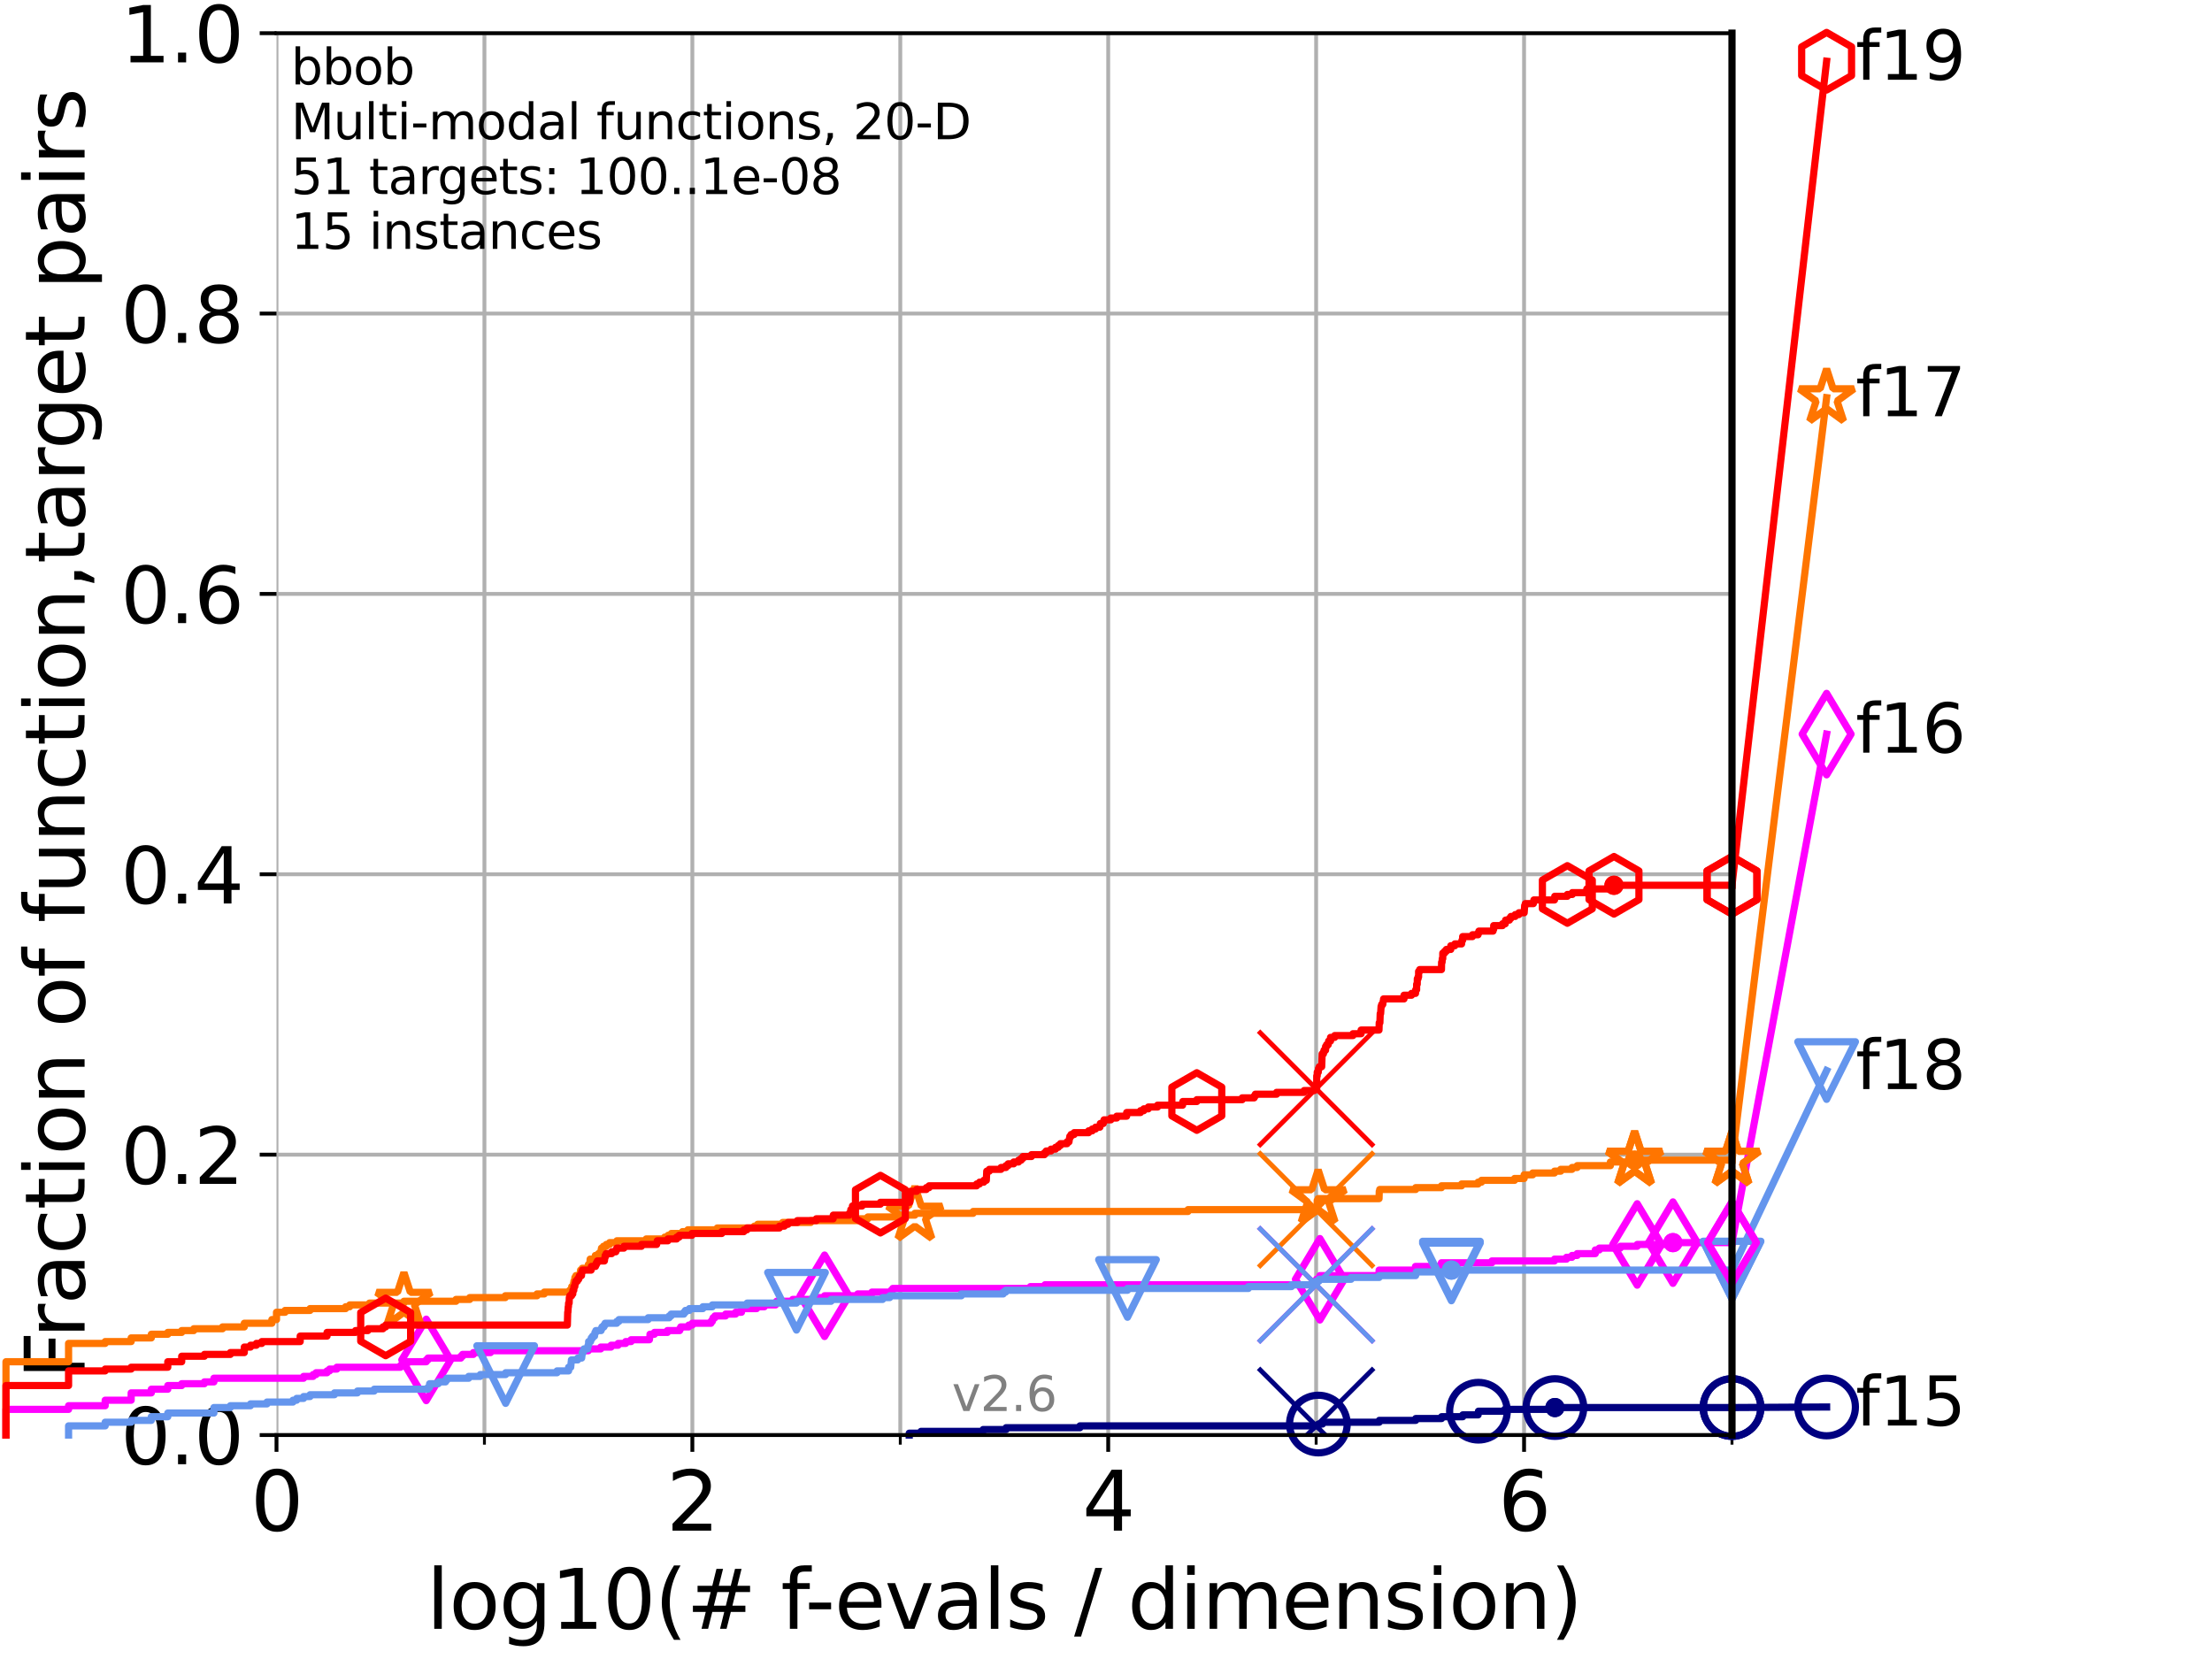 <?xml version="1.0" encoding="utf-8" standalone="no"?>
<!DOCTYPE svg PUBLIC "-//W3C//DTD SVG 1.1//EN"
  "http://www.w3.org/Graphics/SVG/1.1/DTD/svg11.dtd">
<svg xmlns:xlink="http://www.w3.org/1999/xlink" width="460.8pt" height="345.6pt" viewBox="0 0 460.8 345.6" xmlns="http://www.w3.org/2000/svg" version="1.1">
 <defs>
  <style type="text/css">*{stroke-linejoin: round; stroke-linecap: butt}</style>
 </defs>
 <g id="figure_1">
  <g id="patch_1">
   <path d="M 0 345.6 
L 460.8 345.6 
L 460.8 0 
L 0 0 
z
" style="fill: #ffffff"/>
  </g>
  <g id="axes_1">
   <g id="patch_2">
    <path d="M 57.6 298.944 
L 360.806 298.944 
L 360.806 6.912 
L 57.6 6.912 
z
" style="fill: #ffffff"/>
   </g>
   <g id="matplotlib.axis_1">
    <g id="xtick_1">
     <g id="line2d_1">
      <path d="M 57.6 298.944 
L 57.6 6.912 
" clip-path="url(#p59055baef5)" style="fill: none; stroke: #b0b0b0; stroke-width: 0.8; stroke-linecap: square"/>
     </g>
     <g id="line2d_2">
      <defs>
       <path id="m3b8d38d9cb" d="M 0 0 
L 0 3.5 
" style="stroke: #000000; stroke-width: 0.8"/>
      </defs>
      <g>
       <use xlink:href="#m3b8d38d9cb" x="57.6" y="298.944" style="stroke: #000000; stroke-width: 0.8"/>
      </g>
     </g>
     <g id="text_1">
      <!-- 0 -->
      <g transform="translate(52.192 318.861)scale(0.17 -0.17)">
       <defs>
        <path id="DejaVuSans-30" d="M 2034 4250 
Q 1547 4250 1301 3770 
Q 1056 3291 1056 2328 
Q 1056 1369 1301 889 
Q 1547 409 2034 409 
Q 2525 409 2770 889 
Q 3016 1369 3016 2328 
Q 3016 3291 2770 3770 
Q 2525 4250 2034 4250 
z
M 2034 4750 
Q 2819 4750 3233 4129 
Q 3647 3509 3647 2328 
Q 3647 1150 3233 529 
Q 2819 -91 2034 -91 
Q 1250 -91 836 529 
Q 422 1150 422 2328 
Q 422 3509 836 4129 
Q 1250 4750 2034 4750 
z
" transform="scale(0.016)"/>
       </defs>
       <use xlink:href="#DejaVuSans-30"/>
      </g>
     </g>
    </g>
    <g id="xtick_2">
     <g id="line2d_3">
      <path d="M 144.23 298.944 
L 144.23 6.912 
" clip-path="url(#p59055baef5)" style="fill: none; stroke: #b0b0b0; stroke-width: 0.8; stroke-linecap: square"/>
     </g>
     <g id="line2d_4">
      <g>
       <use xlink:href="#m3b8d38d9cb" x="144.23" y="298.944" style="stroke: #000000; stroke-width: 0.8"/>
      </g>
     </g>
     <g id="text_2">
      <!-- 2 -->
      <g transform="translate(138.822 318.861)scale(0.17 -0.17)">
       <defs>
        <path id="DejaVuSans-32" d="M 1228 531 
L 3431 531 
L 3431 0 
L 469 0 
L 469 531 
Q 828 903 1448 1529 
Q 2069 2156 2228 2338 
Q 2531 2678 2651 2914 
Q 2772 3150 2772 3378 
Q 2772 3750 2511 3984 
Q 2250 4219 1831 4219 
Q 1534 4219 1204 4116 
Q 875 4013 500 3803 
L 500 4441 
Q 881 4594 1212 4672 
Q 1544 4750 1819 4750 
Q 2544 4750 2975 4387 
Q 3406 4025 3406 3419 
Q 3406 3131 3298 2873 
Q 3191 2616 2906 2266 
Q 2828 2175 2409 1742 
Q 1991 1309 1228 531 
z
" transform="scale(0.016)"/>
       </defs>
       <use xlink:href="#DejaVuSans-32"/>
      </g>
     </g>
    </g>
    <g id="xtick_3">
     <g id="line2d_5">
      <path d="M 230.861 298.944 
L 230.861 6.912 
" clip-path="url(#p59055baef5)" style="fill: none; stroke: #b0b0b0; stroke-width: 0.8; stroke-linecap: square"/>
     </g>
     <g id="line2d_6">
      <g>
       <use xlink:href="#m3b8d38d9cb" x="230.861" y="298.944" style="stroke: #000000; stroke-width: 0.8"/>
      </g>
     </g>
     <g id="text_3">
      <!-- 4 -->
      <g transform="translate(225.453 318.861)scale(0.17 -0.17)">
       <defs>
        <path id="DejaVuSans-34" d="M 2419 4116 
L 825 1625 
L 2419 1625 
L 2419 4116 
z
M 2253 4666 
L 3047 4666 
L 3047 1625 
L 3713 1625 
L 3713 1100 
L 3047 1100 
L 3047 0 
L 2419 0 
L 2419 1100 
L 313 1100 
L 313 1709 
L 2253 4666 
z
" transform="scale(0.016)"/>
       </defs>
       <use xlink:href="#DejaVuSans-34"/>
      </g>
     </g>
    </g>
    <g id="xtick_4">
     <g id="line2d_7">
      <path d="M 317.491 298.944 
L 317.491 6.912 
" clip-path="url(#p59055baef5)" style="fill: none; stroke: #b0b0b0; stroke-width: 0.8; stroke-linecap: square"/>
     </g>
     <g id="line2d_8">
      <g>
       <use xlink:href="#m3b8d38d9cb" x="317.491" y="298.944" style="stroke: #000000; stroke-width: 0.8"/>
      </g>
     </g>
     <g id="text_4">
      <!-- 6 -->
      <g transform="translate(312.083 318.861)scale(0.17 -0.17)">
       <defs>
        <path id="DejaVuSans-36" d="M 2113 2584 
Q 1688 2584 1439 2293 
Q 1191 2003 1191 1497 
Q 1191 994 1439 701 
Q 1688 409 2113 409 
Q 2538 409 2786 701 
Q 3034 994 3034 1497 
Q 3034 2003 2786 2293 
Q 2538 2584 2113 2584 
z
M 3366 4563 
L 3366 3988 
Q 3128 4100 2886 4159 
Q 2644 4219 2406 4219 
Q 1781 4219 1451 3797 
Q 1122 3375 1075 2522 
Q 1259 2794 1537 2939 
Q 1816 3084 2150 3084 
Q 2853 3084 3261 2657 
Q 3669 2231 3669 1497 
Q 3669 778 3244 343 
Q 2819 -91 2113 -91 
Q 1303 -91 875 529 
Q 447 1150 447 2328 
Q 447 3434 972 4092 
Q 1497 4750 2381 4750 
Q 2619 4750 2861 4703 
Q 3103 4656 3366 4563 
z
" transform="scale(0.016)"/>
       </defs>
       <use xlink:href="#DejaVuSans-36"/>
      </g>
     </g>
    </g>
    <g id="xtick_5">
     <g id="line2d_9">
      <path d="M 100.915 298.944 
L 100.915 6.912 
" clip-path="url(#p59055baef5)" style="fill: none; stroke: #b0b0b0; stroke-width: 0.8; stroke-linecap: square"/>
     </g>
     <g id="line2d_10">
      <defs>
       <path id="m68a91197ba" d="M 0 0 
L 0 2 
" style="stroke: #000000; stroke-width: 0.6"/>
      </defs>
      <g>
       <use xlink:href="#m68a91197ba" x="100.915" y="298.944" style="stroke: #000000; stroke-width: 0.6"/>
      </g>
     </g>
    </g>
    <g id="xtick_6">
     <g id="line2d_11">
      <path d="M 187.546 298.944 
L 187.546 6.912 
" clip-path="url(#p59055baef5)" style="fill: none; stroke: #b0b0b0; stroke-width: 0.8; stroke-linecap: square"/>
     </g>
     <g id="line2d_12">
      <g>
       <use xlink:href="#m68a91197ba" x="187.546" y="298.944" style="stroke: #000000; stroke-width: 0.6"/>
      </g>
     </g>
    </g>
    <g id="xtick_7">
     <g id="line2d_13">
      <path d="M 274.176 298.944 
L 274.176 6.912 
" clip-path="url(#p59055baef5)" style="fill: none; stroke: #b0b0b0; stroke-width: 0.8; stroke-linecap: square"/>
     </g>
     <g id="line2d_14">
      <g>
       <use xlink:href="#m68a91197ba" x="274.176" y="298.944" style="stroke: #000000; stroke-width: 0.6"/>
      </g>
     </g>
    </g>
    <g id="xtick_8">
     <g id="line2d_15">
      <path d="M 360.806 298.944 
L 360.806 6.912 
" clip-path="url(#p59055baef5)" style="fill: none; stroke: #b0b0b0; stroke-width: 0.8; stroke-linecap: square"/>
     </g>
     <g id="line2d_16">
      <g>
       <use xlink:href="#m68a91197ba" x="360.806" y="298.944" style="stroke: #000000; stroke-width: 0.6"/>
      </g>
     </g>
    </g>
    <g id="text_5">
     <!-- log10(# f-evals / dimension) -->
     <g transform="translate(88.823 339.314)scale(0.17 -0.17)">
      <defs>
       <path id="DejaVuSans-6c" d="M 603 4863 
L 1178 4863 
L 1178 0 
L 603 0 
L 603 4863 
z
" transform="scale(0.016)"/>
       <path id="DejaVuSans-6f" d="M 1959 3097 
Q 1497 3097 1228 2736 
Q 959 2375 959 1747 
Q 959 1119 1226 758 
Q 1494 397 1959 397 
Q 2419 397 2687 759 
Q 2956 1122 2956 1747 
Q 2956 2369 2687 2733 
Q 2419 3097 1959 3097 
z
M 1959 3584 
Q 2709 3584 3137 3096 
Q 3566 2609 3566 1747 
Q 3566 888 3137 398 
Q 2709 -91 1959 -91 
Q 1206 -91 779 398 
Q 353 888 353 1747 
Q 353 2609 779 3096 
Q 1206 3584 1959 3584 
z
" transform="scale(0.016)"/>
       <path id="DejaVuSans-67" d="M 2906 1791 
Q 2906 2416 2648 2759 
Q 2391 3103 1925 3103 
Q 1463 3103 1205 2759 
Q 947 2416 947 1791 
Q 947 1169 1205 825 
Q 1463 481 1925 481 
Q 2391 481 2648 825 
Q 2906 1169 2906 1791 
z
M 3481 434 
Q 3481 -459 3084 -895 
Q 2688 -1331 1869 -1331 
Q 1566 -1331 1297 -1286 
Q 1028 -1241 775 -1147 
L 775 -588 
Q 1028 -725 1275 -790 
Q 1522 -856 1778 -856 
Q 2344 -856 2625 -561 
Q 2906 -266 2906 331 
L 2906 616 
Q 2728 306 2450 153 
Q 2172 0 1784 0 
Q 1141 0 747 490 
Q 353 981 353 1791 
Q 353 2603 747 3093 
Q 1141 3584 1784 3584 
Q 2172 3584 2450 3431 
Q 2728 3278 2906 2969 
L 2906 3500 
L 3481 3500 
L 3481 434 
z
" transform="scale(0.016)"/>
       <path id="DejaVuSans-31" d="M 794 531 
L 1825 531 
L 1825 4091 
L 703 3866 
L 703 4441 
L 1819 4666 
L 2450 4666 
L 2450 531 
L 3481 531 
L 3481 0 
L 794 0 
L 794 531 
z
" transform="scale(0.016)"/>
       <path id="DejaVuSans-28" d="M 1984 4856 
Q 1566 4138 1362 3434 
Q 1159 2731 1159 2009 
Q 1159 1288 1364 580 
Q 1569 -128 1984 -844 
L 1484 -844 
Q 1016 -109 783 600 
Q 550 1309 550 2009 
Q 550 2706 781 3412 
Q 1013 4119 1484 4856 
L 1984 4856 
z
" transform="scale(0.016)"/>
       <path id="DejaVuSans-23" d="M 3272 2816 
L 2363 2816 
L 2100 1772 
L 3016 1772 
L 3272 2816 
z
M 2803 4594 
L 2478 3297 
L 3391 3297 
L 3719 4594 
L 4219 4594 
L 3897 3297 
L 4872 3297 
L 4872 2816 
L 3775 2816 
L 3519 1772 
L 4513 1772 
L 4513 1294 
L 3397 1294 
L 3072 0 
L 2572 0 
L 2894 1294 
L 1978 1294 
L 1656 0 
L 1153 0 
L 1478 1294 
L 494 1294 
L 494 1772 
L 1594 1772 
L 1856 2816 
L 850 2816 
L 850 3297 
L 1978 3297 
L 2297 4594 
L 2803 4594 
z
" transform="scale(0.016)"/>
       <path id="DejaVuSans-20" transform="scale(0.016)"/>
       <path id="DejaVuSans-66" d="M 2375 4863 
L 2375 4384 
L 1825 4384 
Q 1516 4384 1395 4259 
Q 1275 4134 1275 3809 
L 1275 3500 
L 2222 3500 
L 2222 3053 
L 1275 3053 
L 1275 0 
L 697 0 
L 697 3053 
L 147 3053 
L 147 3500 
L 697 3500 
L 697 3744 
Q 697 4328 969 4595 
Q 1241 4863 1831 4863 
L 2375 4863 
z
" transform="scale(0.016)"/>
       <path id="DejaVuSans-2d" d="M 313 2009 
L 1997 2009 
L 1997 1497 
L 313 1497 
L 313 2009 
z
" transform="scale(0.016)"/>
       <path id="DejaVuSans-65" d="M 3597 1894 
L 3597 1613 
L 953 1613 
Q 991 1019 1311 708 
Q 1631 397 2203 397 
Q 2534 397 2845 478 
Q 3156 559 3463 722 
L 3463 178 
Q 3153 47 2828 -22 
Q 2503 -91 2169 -91 
Q 1331 -91 842 396 
Q 353 884 353 1716 
Q 353 2575 817 3079 
Q 1281 3584 2069 3584 
Q 2775 3584 3186 3129 
Q 3597 2675 3597 1894 
z
M 3022 2063 
Q 3016 2534 2758 2815 
Q 2500 3097 2075 3097 
Q 1594 3097 1305 2825 
Q 1016 2553 972 2059 
L 3022 2063 
z
" transform="scale(0.016)"/>
       <path id="DejaVuSans-76" d="M 191 3500 
L 800 3500 
L 1894 563 
L 2988 3500 
L 3597 3500 
L 2284 0 
L 1503 0 
L 191 3500 
z
" transform="scale(0.016)"/>
       <path id="DejaVuSans-61" d="M 2194 1759 
Q 1497 1759 1228 1600 
Q 959 1441 959 1056 
Q 959 750 1161 570 
Q 1363 391 1709 391 
Q 2188 391 2477 730 
Q 2766 1069 2766 1631 
L 2766 1759 
L 2194 1759 
z
M 3341 1997 
L 3341 0 
L 2766 0 
L 2766 531 
Q 2569 213 2275 61 
Q 1981 -91 1556 -91 
Q 1019 -91 701 211 
Q 384 513 384 1019 
Q 384 1609 779 1909 
Q 1175 2209 1959 2209 
L 2766 2209 
L 2766 2266 
Q 2766 2663 2505 2880 
Q 2244 3097 1772 3097 
Q 1472 3097 1187 3025 
Q 903 2953 641 2809 
L 641 3341 
Q 956 3463 1253 3523 
Q 1550 3584 1831 3584 
Q 2591 3584 2966 3190 
Q 3341 2797 3341 1997 
z
" transform="scale(0.016)"/>
       <path id="DejaVuSans-73" d="M 2834 3397 
L 2834 2853 
Q 2591 2978 2328 3040 
Q 2066 3103 1784 3103 
Q 1356 3103 1142 2972 
Q 928 2841 928 2578 
Q 928 2378 1081 2264 
Q 1234 2150 1697 2047 
L 1894 2003 
Q 2506 1872 2764 1633 
Q 3022 1394 3022 966 
Q 3022 478 2636 193 
Q 2250 -91 1575 -91 
Q 1294 -91 989 -36 
Q 684 19 347 128 
L 347 722 
Q 666 556 975 473 
Q 1284 391 1588 391 
Q 1994 391 2212 530 
Q 2431 669 2431 922 
Q 2431 1156 2273 1281 
Q 2116 1406 1581 1522 
L 1381 1569 
Q 847 1681 609 1914 
Q 372 2147 372 2553 
Q 372 3047 722 3315 
Q 1072 3584 1716 3584 
Q 2034 3584 2315 3537 
Q 2597 3491 2834 3397 
z
" transform="scale(0.016)"/>
       <path id="DejaVuSans-2f" d="M 1625 4666 
L 2156 4666 
L 531 -594 
L 0 -594 
L 1625 4666 
z
" transform="scale(0.016)"/>
       <path id="DejaVuSans-64" d="M 2906 2969 
L 2906 4863 
L 3481 4863 
L 3481 0 
L 2906 0 
L 2906 525 
Q 2725 213 2448 61 
Q 2172 -91 1784 -91 
Q 1150 -91 751 415 
Q 353 922 353 1747 
Q 353 2572 751 3078 
Q 1150 3584 1784 3584 
Q 2172 3584 2448 3432 
Q 2725 3281 2906 2969 
z
M 947 1747 
Q 947 1113 1208 752 
Q 1469 391 1925 391 
Q 2381 391 2643 752 
Q 2906 1113 2906 1747 
Q 2906 2381 2643 2742 
Q 2381 3103 1925 3103 
Q 1469 3103 1208 2742 
Q 947 2381 947 1747 
z
" transform="scale(0.016)"/>
       <path id="DejaVuSans-69" d="M 603 3500 
L 1178 3500 
L 1178 0 
L 603 0 
L 603 3500 
z
M 603 4863 
L 1178 4863 
L 1178 4134 
L 603 4134 
L 603 4863 
z
" transform="scale(0.016)"/>
       <path id="DejaVuSans-6d" d="M 3328 2828 
Q 3544 3216 3844 3400 
Q 4144 3584 4550 3584 
Q 5097 3584 5394 3201 
Q 5691 2819 5691 2113 
L 5691 0 
L 5113 0 
L 5113 2094 
Q 5113 2597 4934 2840 
Q 4756 3084 4391 3084 
Q 3944 3084 3684 2787 
Q 3425 2491 3425 1978 
L 3425 0 
L 2847 0 
L 2847 2094 
Q 2847 2600 2669 2842 
Q 2491 3084 2119 3084 
Q 1678 3084 1418 2786 
Q 1159 2488 1159 1978 
L 1159 0 
L 581 0 
L 581 3500 
L 1159 3500 
L 1159 2956 
Q 1356 3278 1631 3431 
Q 1906 3584 2284 3584 
Q 2666 3584 2933 3390 
Q 3200 3197 3328 2828 
z
" transform="scale(0.016)"/>
       <path id="DejaVuSans-6e" d="M 3513 2113 
L 3513 0 
L 2938 0 
L 2938 2094 
Q 2938 2591 2744 2837 
Q 2550 3084 2163 3084 
Q 1697 3084 1428 2787 
Q 1159 2491 1159 1978 
L 1159 0 
L 581 0 
L 581 3500 
L 1159 3500 
L 1159 2956 
Q 1366 3272 1645 3428 
Q 1925 3584 2291 3584 
Q 2894 3584 3203 3211 
Q 3513 2838 3513 2113 
z
" transform="scale(0.016)"/>
       <path id="DejaVuSans-29" d="M 513 4856 
L 1013 4856 
Q 1481 4119 1714 3412 
Q 1947 2706 1947 2009 
Q 1947 1309 1714 600 
Q 1481 -109 1013 -844 
L 513 -844 
Q 928 -128 1133 580 
Q 1338 1288 1338 2009 
Q 1338 2731 1133 3434 
Q 928 4138 513 4856 
z
" transform="scale(0.016)"/>
      </defs>
      <use xlink:href="#DejaVuSans-6c"/>
      <use xlink:href="#DejaVuSans-6f" x="27.783"/>
      <use xlink:href="#DejaVuSans-67" x="88.965"/>
      <use xlink:href="#DejaVuSans-31" x="152.441"/>
      <use xlink:href="#DejaVuSans-30" x="216.064"/>
      <use xlink:href="#DejaVuSans-28" x="279.688"/>
      <use xlink:href="#DejaVuSans-23" x="318.701"/>
      <use xlink:href="#DejaVuSans-20" x="402.49"/>
      <use xlink:href="#DejaVuSans-66" x="434.277"/>
      <use xlink:href="#DejaVuSans-2d" x="463.982"/>
      <use xlink:href="#DejaVuSans-65" x="500.066"/>
      <use xlink:href="#DejaVuSans-76" x="561.59"/>
      <use xlink:href="#DejaVuSans-61" x="620.77"/>
      <use xlink:href="#DejaVuSans-6c" x="682.049"/>
      <use xlink:href="#DejaVuSans-73" x="709.832"/>
      <use xlink:href="#DejaVuSans-20" x="761.932"/>
      <use xlink:href="#DejaVuSans-2f" x="793.719"/>
      <use xlink:href="#DejaVuSans-20" x="827.41"/>
      <use xlink:href="#DejaVuSans-64" x="859.197"/>
      <use xlink:href="#DejaVuSans-69" x="922.674"/>
      <use xlink:href="#DejaVuSans-6d" x="950.457"/>
      <use xlink:href="#DejaVuSans-65" x="1047.869"/>
      <use xlink:href="#DejaVuSans-6e" x="1109.393"/>
      <use xlink:href="#DejaVuSans-73" x="1172.771"/>
      <use xlink:href="#DejaVuSans-69" x="1224.871"/>
      <use xlink:href="#DejaVuSans-6f" x="1252.654"/>
      <use xlink:href="#DejaVuSans-6e" x="1313.836"/>
      <use xlink:href="#DejaVuSans-29" x="1377.215"/>
     </g>
    </g>
   </g>
   <g id="matplotlib.axis_2">
    <g id="ytick_1">
     <g id="line2d_17">
      <path d="M 57.6 298.944 
L 360.806 298.944 
" clip-path="url(#p59055baef5)" style="fill: none; stroke: #b0b0b0; stroke-width: 0.8; stroke-linecap: square"/>
     </g>
     <g id="line2d_18">
      <defs>
       <path id="mf6f08077e7" d="M 0 0 
L -3.5 0 
" style="stroke: #000000; stroke-width: 0.8"/>
      </defs>
      <g>
       <use xlink:href="#mf6f08077e7" x="57.6" y="298.944" style="stroke: #000000; stroke-width: 0.8"/>
      </g>
     </g>
     <g id="text_6">
      <!-- 0.0 -->
      <g transform="translate(25.155 305.023)scale(0.16 -0.16)">
       <defs>
        <path id="DejaVuSans-2e" d="M 684 794 
L 1344 794 
L 1344 0 
L 684 0 
L 684 794 
z
" transform="scale(0.016)"/>
       </defs>
       <use xlink:href="#DejaVuSans-30"/>
       <use xlink:href="#DejaVuSans-2e" x="63.623"/>
       <use xlink:href="#DejaVuSans-30" x="95.41"/>
      </g>
     </g>
    </g>
    <g id="ytick_2">
     <g id="line2d_19">
      <path d="M 57.6 240.538 
L 360.806 240.538 
" clip-path="url(#p59055baef5)" style="fill: none; stroke: #b0b0b0; stroke-width: 0.8; stroke-linecap: square"/>
     </g>
     <g id="line2d_20">
      <g>
       <use xlink:href="#mf6f08077e7" x="57.6" y="240.538" style="stroke: #000000; stroke-width: 0.8"/>
      </g>
     </g>
     <g id="text_7">
      <!-- 0.2 -->
      <g transform="translate(25.155 246.616)scale(0.16 -0.16)">
       <use xlink:href="#DejaVuSans-30"/>
       <use xlink:href="#DejaVuSans-2e" x="63.623"/>
       <use xlink:href="#DejaVuSans-32" x="95.41"/>
      </g>
     </g>
    </g>
    <g id="ytick_3">
     <g id="line2d_21">
      <path d="M 57.6 182.131 
L 360.806 182.131 
" clip-path="url(#p59055baef5)" style="fill: none; stroke: #b0b0b0; stroke-width: 0.8; stroke-linecap: square"/>
     </g>
     <g id="line2d_22">
      <g>
       <use xlink:href="#mf6f08077e7" x="57.6" y="182.131" style="stroke: #000000; stroke-width: 0.8"/>
      </g>
     </g>
     <g id="text_8">
      <!-- 0.4 -->
      <g transform="translate(25.155 188.21)scale(0.16 -0.16)">
       <use xlink:href="#DejaVuSans-30"/>
       <use xlink:href="#DejaVuSans-2e" x="63.623"/>
       <use xlink:href="#DejaVuSans-34" x="95.41"/>
      </g>
     </g>
    </g>
    <g id="ytick_4">
     <g id="line2d_23">
      <path d="M 57.6 123.725 
L 360.806 123.725 
" clip-path="url(#p59055baef5)" style="fill: none; stroke: #b0b0b0; stroke-width: 0.8; stroke-linecap: square"/>
     </g>
     <g id="line2d_24">
      <g>
       <use xlink:href="#mf6f08077e7" x="57.6" y="123.725" style="stroke: #000000; stroke-width: 0.8"/>
      </g>
     </g>
     <g id="text_9">
      <!-- 0.6 -->
      <g transform="translate(25.155 129.804)scale(0.16 -0.16)">
       <use xlink:href="#DejaVuSans-30"/>
       <use xlink:href="#DejaVuSans-2e" x="63.623"/>
       <use xlink:href="#DejaVuSans-36" x="95.41"/>
      </g>
     </g>
    </g>
    <g id="ytick_5">
     <g id="line2d_25">
      <path d="M 57.6 65.318 
L 360.806 65.318 
" clip-path="url(#p59055baef5)" style="fill: none; stroke: #b0b0b0; stroke-width: 0.8; stroke-linecap: square"/>
     </g>
     <g id="line2d_26">
      <g>
       <use xlink:href="#mf6f08077e7" x="57.6" y="65.318" style="stroke: #000000; stroke-width: 0.8"/>
      </g>
     </g>
     <g id="text_10">
      <!-- 0.8 -->
      <g transform="translate(25.155 71.397)scale(0.16 -0.16)">
       <defs>
        <path id="DejaVuSans-38" d="M 2034 2216 
Q 1584 2216 1326 1975 
Q 1069 1734 1069 1313 
Q 1069 891 1326 650 
Q 1584 409 2034 409 
Q 2484 409 2743 651 
Q 3003 894 3003 1313 
Q 3003 1734 2745 1975 
Q 2488 2216 2034 2216 
z
M 1403 2484 
Q 997 2584 770 2862 
Q 544 3141 544 3541 
Q 544 4100 942 4425 
Q 1341 4750 2034 4750 
Q 2731 4750 3128 4425 
Q 3525 4100 3525 3541 
Q 3525 3141 3298 2862 
Q 3072 2584 2669 2484 
Q 3125 2378 3379 2068 
Q 3634 1759 3634 1313 
Q 3634 634 3220 271 
Q 2806 -91 2034 -91 
Q 1263 -91 848 271 
Q 434 634 434 1313 
Q 434 1759 690 2068 
Q 947 2378 1403 2484 
z
M 1172 3481 
Q 1172 3119 1398 2916 
Q 1625 2713 2034 2713 
Q 2441 2713 2670 2916 
Q 2900 3119 2900 3481 
Q 2900 3844 2670 4047 
Q 2441 4250 2034 4250 
Q 1625 4250 1398 4047 
Q 1172 3844 1172 3481 
z
" transform="scale(0.016)"/>
       </defs>
       <use xlink:href="#DejaVuSans-30"/>
       <use xlink:href="#DejaVuSans-2e" x="63.623"/>
       <use xlink:href="#DejaVuSans-38" x="95.41"/>
      </g>
     </g>
    </g>
    <g id="ytick_6">
     <g id="line2d_27">
      <path d="M 57.6 6.912 
L 360.806 6.912 
" clip-path="url(#p59055baef5)" style="fill: none; stroke: #b0b0b0; stroke-width: 0.8; stroke-linecap: square"/>
     </g>
     <g id="line2d_28">
      <g>
       <use xlink:href="#mf6f08077e7" x="57.6" y="6.912" style="stroke: #000000; stroke-width: 0.8"/>
      </g>
     </g>
     <g id="text_11">
      <!-- 1.0 -->
      <g transform="translate(25.155 12.991)scale(0.16 -0.16)">
       <use xlink:href="#DejaVuSans-31"/>
       <use xlink:href="#DejaVuSans-2e" x="63.623"/>
       <use xlink:href="#DejaVuSans-30" x="95.41"/>
      </g>
     </g>
    </g>
    <g id="text_12">
     <!-- Fraction of function,target pairs -->
     <g transform="translate(17.62 287.313)rotate(-90)scale(0.17 -0.17)">
      <defs>
       <path id="DejaVuSans-46" d="M 628 4666 
L 3309 4666 
L 3309 4134 
L 1259 4134 
L 1259 2759 
L 3109 2759 
L 3109 2228 
L 1259 2228 
L 1259 0 
L 628 0 
L 628 4666 
z
" transform="scale(0.016)"/>
       <path id="DejaVuSans-72" d="M 2631 2963 
Q 2534 3019 2420 3045 
Q 2306 3072 2169 3072 
Q 1681 3072 1420 2755 
Q 1159 2438 1159 1844 
L 1159 0 
L 581 0 
L 581 3500 
L 1159 3500 
L 1159 2956 
Q 1341 3275 1631 3429 
Q 1922 3584 2338 3584 
Q 2397 3584 2469 3576 
Q 2541 3569 2628 3553 
L 2631 2963 
z
" transform="scale(0.016)"/>
       <path id="DejaVuSans-63" d="M 3122 3366 
L 3122 2828 
Q 2878 2963 2633 3030 
Q 2388 3097 2138 3097 
Q 1578 3097 1268 2742 
Q 959 2388 959 1747 
Q 959 1106 1268 751 
Q 1578 397 2138 397 
Q 2388 397 2633 464 
Q 2878 531 3122 666 
L 3122 134 
Q 2881 22 2623 -34 
Q 2366 -91 2075 -91 
Q 1284 -91 818 406 
Q 353 903 353 1747 
Q 353 2603 823 3093 
Q 1294 3584 2113 3584 
Q 2378 3584 2631 3529 
Q 2884 3475 3122 3366 
z
" transform="scale(0.016)"/>
       <path id="DejaVuSans-74" d="M 1172 4494 
L 1172 3500 
L 2356 3500 
L 2356 3053 
L 1172 3053 
L 1172 1153 
Q 1172 725 1289 603 
Q 1406 481 1766 481 
L 2356 481 
L 2356 0 
L 1766 0 
Q 1100 0 847 248 
Q 594 497 594 1153 
L 594 3053 
L 172 3053 
L 172 3500 
L 594 3500 
L 594 4494 
L 1172 4494 
z
" transform="scale(0.016)"/>
       <path id="DejaVuSans-75" d="M 544 1381 
L 544 3500 
L 1119 3500 
L 1119 1403 
Q 1119 906 1312 657 
Q 1506 409 1894 409 
Q 2359 409 2629 706 
Q 2900 1003 2900 1516 
L 2900 3500 
L 3475 3500 
L 3475 0 
L 2900 0 
L 2900 538 
Q 2691 219 2414 64 
Q 2138 -91 1772 -91 
Q 1169 -91 856 284 
Q 544 659 544 1381 
z
M 1991 3584 
L 1991 3584 
z
" transform="scale(0.016)"/>
       <path id="DejaVuSans-2c" d="M 750 794 
L 1409 794 
L 1409 256 
L 897 -744 
L 494 -744 
L 750 256 
L 750 794 
z
" transform="scale(0.016)"/>
       <path id="DejaVuSans-70" d="M 1159 525 
L 1159 -1331 
L 581 -1331 
L 581 3500 
L 1159 3500 
L 1159 2969 
Q 1341 3281 1617 3432 
Q 1894 3584 2278 3584 
Q 2916 3584 3314 3078 
Q 3713 2572 3713 1747 
Q 3713 922 3314 415 
Q 2916 -91 2278 -91 
Q 1894 -91 1617 61 
Q 1341 213 1159 525 
z
M 3116 1747 
Q 3116 2381 2855 2742 
Q 2594 3103 2138 3103 
Q 1681 3103 1420 2742 
Q 1159 2381 1159 1747 
Q 1159 1113 1420 752 
Q 1681 391 2138 391 
Q 2594 391 2855 752 
Q 3116 1113 3116 1747 
z
" transform="scale(0.016)"/>
      </defs>
      <use xlink:href="#DejaVuSans-46"/>
      <use xlink:href="#DejaVuSans-72" x="50.27"/>
      <use xlink:href="#DejaVuSans-61" x="91.383"/>
      <use xlink:href="#DejaVuSans-63" x="152.662"/>
      <use xlink:href="#DejaVuSans-74" x="207.643"/>
      <use xlink:href="#DejaVuSans-69" x="246.852"/>
      <use xlink:href="#DejaVuSans-6f" x="274.635"/>
      <use xlink:href="#DejaVuSans-6e" x="335.816"/>
      <use xlink:href="#DejaVuSans-20" x="399.195"/>
      <use xlink:href="#DejaVuSans-6f" x="430.982"/>
      <use xlink:href="#DejaVuSans-66" x="492.164"/>
      <use xlink:href="#DejaVuSans-20" x="527.369"/>
      <use xlink:href="#DejaVuSans-66" x="559.156"/>
      <use xlink:href="#DejaVuSans-75" x="594.361"/>
      <use xlink:href="#DejaVuSans-6e" x="657.74"/>
      <use xlink:href="#DejaVuSans-63" x="721.119"/>
      <use xlink:href="#DejaVuSans-74" x="776.1"/>
      <use xlink:href="#DejaVuSans-69" x="815.309"/>
      <use xlink:href="#DejaVuSans-6f" x="843.092"/>
      <use xlink:href="#DejaVuSans-6e" x="904.273"/>
      <use xlink:href="#DejaVuSans-2c" x="967.652"/>
      <use xlink:href="#DejaVuSans-74" x="999.439"/>
      <use xlink:href="#DejaVuSans-61" x="1038.648"/>
      <use xlink:href="#DejaVuSans-72" x="1099.928"/>
      <use xlink:href="#DejaVuSans-67" x="1139.291"/>
      <use xlink:href="#DejaVuSans-65" x="1202.768"/>
      <use xlink:href="#DejaVuSans-74" x="1264.291"/>
      <use xlink:href="#DejaVuSans-20" x="1303.5"/>
      <use xlink:href="#DejaVuSans-70" x="1335.287"/>
      <use xlink:href="#DejaVuSans-61" x="1398.764"/>
      <use xlink:href="#DejaVuSans-69" x="1460.043"/>
      <use xlink:href="#DejaVuSans-72" x="1487.826"/>
      <use xlink:href="#DejaVuSans-73" x="1528.939"/>
     </g>
    </g>
   </g>
   <g id="line2d_29">
    <defs>
     <path id="mca15d27e05" d="M 0 1.5 
C 0.398 1.5 0.779 1.342 1.061 1.061 
C 1.342 0.779 1.5 0.398 1.5 0 
C 1.5 -0.398 1.342 -0.779 1.061 -1.061 
C 0.779 -1.342 0.398 -1.5 0 -1.5 
C -0.398 -1.5 -0.779 -1.342 -1.061 -1.061 
C -1.342 -0.779 -1.5 -0.398 -1.5 0 
C -1.5 0.398 -1.342 0.779 -1.061 1.061 
C -0.779 1.342 -0.398 1.5 0 1.5 
z
" style="stroke: #000080"/>
    </defs>
    <g>
     <use xlink:href="#mca15d27e05" x="323.919" y="293.218" style="fill: #000080; stroke: #000080"/>
     <use xlink:href="#mca15d27e05" x="323.919" y="293.218" style="fill: #000080; stroke: #000080"/>
    </g>
   </g>
   <g id="line2d_30">
    <path d="M 189.407 298.944 
L 189.407 298.562 
L 191.866 298.562 
L 191.866 298.181 
L 204.806 298.181 
L 204.806 297.799 
L 209.593 297.799 
L 209.593 297.417 
L 224.973 297.417 
L 224.973 297.035 
L 274.641 297.035 
L 274.641 296.654 
L 275.504 296.654 
L 275.504 296.272 
L 287.333 296.272 
L 287.333 295.89 
L 294.921 295.89 
L 294.921 295.508 
L 300.313 295.508 
L 300.313 295.127 
L 304.725 295.127 
L 304.725 294.745 
L 307.916 294.745 
L 307.916 294.363 
L 307.983 294.363 
L 307.983 293.981 
L 313.465 293.981 
L 313.465 293.6 
L 323.919 293.6 
L 323.919 293.218 
L 360.806 293.218 
" style="fill: none; stroke: #000080; stroke-width: 1.5; stroke-linecap: square"/>
   </g>
   <g id="line2d_31">
    <defs>
     <path id="mf7d1b4b2c5" d="M 0 6 
C 1.591 6 3.117 5.368 4.243 4.243 
C 5.368 3.117 6 1.591 6 0 
C 6 -1.591 5.368 -3.117 4.243 -4.243 
C 3.117 -5.368 1.591 -6 0 -6 
C -1.591 -6 -3.117 -5.368 -4.243 -4.243 
C -5.368 -3.117 -6 -1.591 -6 0 
C -6 1.591 -5.368 3.117 -4.243 4.243 
C -3.117 5.368 -1.591 6 0 6 
z
" style="stroke: #000080; stroke-width: 1.5"/>
    </defs>
    <g>
     <use xlink:href="#mf7d1b4b2c5" x="274.641" y="296.654" style="fill-opacity: 0; stroke: #000080; stroke-width: 1.5"/>
     <use xlink:href="#mf7d1b4b2c5" x="307.983" y="293.981" style="fill-opacity: 0; stroke: #000080; stroke-width: 1.5"/>
     <use xlink:href="#mf7d1b4b2c5" x="323.919" y="293.218" style="fill-opacity: 0; stroke: #000080; stroke-width: 1.5"/>
     <use xlink:href="#mf7d1b4b2c5" x="360.806" y="293.218" style="fill-opacity: 0; stroke: #000080; stroke-width: 1.5"/>
    </g>
   </g>
   <g id="line2d_32">
    <path style="fill: none; stroke: #000080; stroke-width: 1.5; stroke-linecap: square"/>
    <g/>
   </g>
   <g id="line2d_33">
    <path d="M 274.176 297.035 
" clip-path="url(#p59055baef5)" style="fill: none; stroke: #000080; stroke-width: 1.5; stroke-linecap: square"/>
    <defs>
     <path id="me0bff6714e" d="M -12 12 
L 12 -12 
M -12 -12 
L 12 12 
" style="stroke: #000080"/>
    </defs>
    <g clip-path="url(#p59055baef5)">
     <use xlink:href="#me0bff6714e" x="274.176" y="297.035" style="fill: #000080; stroke: #000080"/>
    </g>
   </g>
   <g id="line2d_34">
    <defs>
     <path id="mbd01fd436f" d="M 0 1.5 
C 0.398 1.5 0.779 1.342 1.061 1.061 
C 1.342 0.779 1.5 0.398 1.5 0 
C 1.5 -0.398 1.342 -0.779 1.061 -1.061 
C 0.779 -1.342 0.398 -1.5 0 -1.5 
C -0.398 -1.5 -0.779 -1.342 -1.061 -1.061 
C -1.342 -0.779 -1.5 -0.398 -1.5 0 
C -1.5 0.398 -1.342 0.779 -1.061 1.061 
C -0.779 1.342 -0.398 1.5 0 1.5 
z
" style="stroke: #ff00ff"/>
    </defs>
    <g>
     <use xlink:href="#mbd01fd436f" x="348.507" y="258.861" style="fill: #ff00ff; stroke: #ff00ff"/>
     <use xlink:href="#mbd01fd436f" x="348.507" y="258.861" style="fill: #ff00ff; stroke: #ff00ff"/>
    </g>
   </g>
   <g id="line2d_35">
    <path d="M 1.246 298.944 
L 1.246 293.6 
L 14.285 293.6 
L 14.285 292.836 
L 21.912 292.836 
L 21.912 291.691 
L 27.324 291.691 
L 27.324 290.164 
L 31.522 290.164 
L 31.522 289.4 
L 34.951 289.4 
L 34.951 288.637 
L 37.851 288.637 
L 37.851 288.255 
L 42.579 288.255 
L 42.579 287.874 
L 44.561 287.874 
L 44.561 287.11 
L 63.245 287.11 
L 63.245 286.728 
L 65.227 286.728 
L 65.227 286.347 
L 65.844 286.347 
L 65.844 285.965 
L 68.127 285.965 
L 68.127 285.583 
L 68.657 285.583 
L 68.657 285.201 
L 70.163 285.201 
L 70.163 284.82 
L 83.442 284.82 
L 83.442 284.438 
L 83.912 284.438 
L 83.912 284.056 
L 84.819 284.056 
L 84.819 283.674 
L 88.794 283.674 
L 88.794 283.293 
L 89.149 283.293 
L 89.149 282.911 
L 95.999 282.911 
L 95.999 282.529 
L 96.361 282.529 
L 96.361 282.147 
L 98.617 282.147 
L 98.617 281.766 
L 102.188 281.766 
L 102.188 281.384 
L 122.559 281.384 
L 122.559 281.002 
L 125.142 281.002 
L 125.142 280.62 
L 127.297 280.62 
L 127.297 280.239 
L 128.765 280.239 
L 128.765 279.857 
L 130.345 279.857 
L 130.345 279.475 
L 131.471 279.475 
L 131.471 279.093 
L 135.283 279.093 
L 135.389 278.33 
L 135.404 278.33 
L 135.404 277.948 
L 136.328 277.948 
L 136.328 277.566 
L 139.031 277.566 
L 139.031 277.185 
L 141.589 277.185 
L 141.589 276.803 
L 141.804 276.803 
L 141.804 276.421 
L 143.482 276.421 
L 143.482 276.04 
L 144.212 276.04 
L 144.212 275.658 
L 148.109 275.658 
L 148.109 275.276 
L 148.39 275.276 
L 148.39 274.894 
L 148.548 274.894 
L 148.548 274.513 
L 148.933 274.513 
L 148.933 274.131 
L 151.155 274.131 
L 151.155 273.749 
L 153.236 273.749 
L 153.236 273.367 
L 154.465 273.367 
L 154.52 272.604 
L 157.624 272.604 
L 157.624 272.222 
L 159.22 272.222 
L 159.22 271.84 
L 161.561 271.84 
L 161.561 271.459 
L 161.788 271.459 
L 161.788 271.077 
L 165.137 271.077 
L 165.137 270.695 
L 170.098 270.695 
L 170.098 270.313 
L 171.774 270.313 
L 171.774 269.932 
L 178.674 269.932 
L 178.674 269.55 
L 181.629 269.55 
L 181.629 269.168 
L 185.654 269.168 
L 185.654 268.786 
L 185.984 268.786 
L 185.984 268.405 
L 214.655 268.405 
L 214.655 268.023 
L 217.694 268.023 
L 217.694 267.641 
L 274.223 267.641 
L 274.257 266.496 
L 274.955 266.496 
L 274.955 265.733 
L 287.23 265.733 
L 287.3 264.587 
L 294.853 264.587 
L 294.867 263.824 
L 300.265 263.824 
L 300.275 263.06 
L 310.793 263.06 
L 310.793 262.679 
L 323.827 262.679 
L 323.827 262.297 
L 326.338 262.297 
L 326.338 261.915 
L 327.478 261.915 
L 327.478 261.533 
L 328.553 261.533 
L 328.553 261.152 
L 332.327 261.152 
L 332.327 260.388 
L 333.163 260.388 
L 333.163 260.006 
L 337.523 260.006 
L 337.523 259.625 
L 341.06 259.625 
L 341.06 259.243 
L 348.507 259.243 
L 348.507 258.861 
L 360.806 258.861 
L 360.806 258.861 
" style="fill: none; stroke: #ff00ff; stroke-width: 1.5; stroke-linecap: square"/>
   </g>
   <g id="line2d_36">
    <defs>
     <path id="m3a9c3d23ac" d="M 0 8.485 
L 5.091 0 
L 0 -8.485 
L -5.091 0 
z
" style="stroke: #ff00ff; stroke-width: 1.5; stroke-linejoin: miter"/>
    </defs>
    <g>
     <use xlink:href="#m3a9c3d23ac" x="88.794" y="283.293" style="fill-opacity: 0; stroke: #ff00ff; stroke-width: 1.5; stroke-linejoin: miter"/>
     <use xlink:href="#m3a9c3d23ac" x="171.774" y="269.932" style="fill-opacity: 0; stroke: #ff00ff; stroke-width: 1.5; stroke-linejoin: miter"/>
     <use xlink:href="#m3a9c3d23ac" x="274.955" y="266.496" style="fill-opacity: 0; stroke: #ff00ff; stroke-width: 1.5; stroke-linejoin: miter"/>
     <use xlink:href="#m3a9c3d23ac" x="341.06" y="259.243" style="fill-opacity: 0; stroke: #ff00ff; stroke-width: 1.5; stroke-linejoin: miter"/>
     <use xlink:href="#m3a9c3d23ac" x="348.507" y="258.861" style="fill-opacity: 0; stroke: #ff00ff; stroke-width: 1.5; stroke-linejoin: miter"/>
     <use xlink:href="#m3a9c3d23ac" x="360.806" y="258.861" style="fill-opacity: 0; stroke: #ff00ff; stroke-width: 1.5; stroke-linejoin: miter"/>
    </g>
   </g>
   <g id="line2d_37">
    <path style="fill: none; stroke: #ff00ff; stroke-width: 1.5; stroke-linecap: square"/>
    <g/>
   </g>
   <g id="line2d_38">
    <path d="M 274.176 267.641 
" clip-path="url(#p59055baef5)" style="fill: none; stroke: #ff00ff; stroke-width: 1.5; stroke-linecap: square"/>
    <defs>
     <path id="m0980fc58af" d="M -12 12 
L 12 -12 
M -12 -12 
L 12 12 
" style="stroke: #ff00ff"/>
    </defs>
    <g clip-path="url(#p59055baef5)">
     <use xlink:href="#m0980fc58af" x="274.176" y="267.641" style="fill: #ff00ff; stroke: #ff00ff"/>
    </g>
   </g>
   <g id="line2d_39">
    <defs>
     <path id="md770954dc0" d="M 0 1.5 
C 0.398 1.5 0.779 1.342 1.061 1.061 
C 1.342 0.779 1.5 0.398 1.5 0 
C 1.5 -0.398 1.342 -0.779 1.061 -1.061 
C 0.779 -1.342 0.398 -1.5 0 -1.5 
C -0.398 -1.5 -0.779 -1.342 -1.061 -1.061 
C -1.342 -0.779 -1.5 -0.398 -1.5 0 
C -1.5 0.398 -1.342 0.779 -1.061 1.061 
C -0.779 1.342 -0.398 1.5 0 1.5 
z
" style="stroke: #ff7500"/>
    </defs>
    <g>
     <use xlink:href="#md770954dc0" x="340.516" y="241.683" style="fill: #ff7500; stroke: #ff7500"/>
     <use xlink:href="#md770954dc0" x="340.516" y="241.683" style="fill: #ff7500; stroke: #ff7500"/>
    </g>
   </g>
   <g id="line2d_40">
    <path d="M 1.246 298.944 
L 1.246 283.674 
L 14.285 283.674 
L 14.285 279.857 
L 21.912 279.857 
L 21.912 279.475 
L 27.324 279.475 
L 27.324 278.712 
L 31.522 278.712 
L 31.522 277.948 
L 34.951 277.948 
L 34.951 277.566 
L 37.851 277.566 
L 37.851 277.185 
L 40.363 277.185 
L 40.363 276.803 
L 46.354 276.803 
L 46.354 276.421 
L 50.89 276.421 
L 50.89 275.658 
L 56.635 275.658 
L 56.635 274.894 
L 57.6 274.894 
L 57.6 273.367 
L 59.393 273.367 
L 59.393 272.986 
L 64.59 272.986 
L 64.59 272.604 
L 72 272.604 
L 72 272.222 
L 72.855 272.222 
L 72.855 271.84 
L 76.969 271.84 
L 76.969 271.459 
L 84.143 271.459 
L 84.143 271.077 
L 94.995 271.077 
L 94.995 270.695 
L 97.858 270.695 
L 97.858 270.313 
L 105.263 270.313 
L 105.263 269.932 
L 111.868 269.932 
L 111.868 269.55 
L 113.381 269.55 
L 113.381 269.168 
L 118.672 269.168 
L 118.672 268.786 
L 119.106 268.786 
L 119.106 268.023 
L 119.425 268.023 
L 119.495 267.259 
L 119.565 267.259 
L 119.565 266.878 
L 119.704 266.878 
L 119.773 266.114 
L 119.979 266.114 
L 119.979 265.733 
L 120.748 265.733 
L 120.748 265.351 
L 120.879 265.351 
L 120.944 264.587 
L 121.297 264.587 
L 121.297 264.206 
L 122.529 264.206 
L 122.559 263.442 
L 122.855 263.442 
L 122.942 262.297 
L 123.936 262.297 
L 124.019 261.533 
L 124.669 261.533 
L 124.669 261.152 
L 125.168 261.152 
L 125.219 260.388 
L 125.297 260.388 
L 125.297 260.006 
L 125.704 260.006 
L 125.704 259.625 
L 126.299 259.625 
L 126.299 259.243 
L 126.994 259.243 
L 126.994 258.861 
L 128.507 258.861 
L 128.507 258.479 
L 134.621 258.479 
L 134.621 258.098 
L 138.464 258.098 
L 138.464 257.716 
L 139.191 257.716 
L 139.191 257.334 
L 139.856 257.334 
L 139.856 256.952 
L 142.175 256.952 
L 142.175 256.571 
L 143.295 256.571 
L 143.295 256.189 
L 149.425 256.189 
L 149.425 255.807 
L 157.147 255.807 
L 157.147 255.426 
L 157.826 255.426 
L 157.826 255.044 
L 163.04 255.044 
L 163.04 254.662 
L 168.888 254.662 
L 168.888 254.28 
L 178.983 254.28 
L 178.983 253.899 
L 180.778 253.899 
L 180.778 253.517 
L 187.968 253.517 
L 187.968 253.135 
L 190.587 253.135 
L 190.587 252.753 
L 202.721 252.753 
L 202.721 252.372 
L 247.483 252.372 
L 247.483 251.99 
L 274.213 251.99 
L 274.213 251.608 
L 274.367 251.608 
L 274.396 250.081 
L 274.593 250.081 
L 274.593 249.699 
L 287.281 249.699 
L 287.325 248.172 
L 287.425 248.172 
L 287.425 247.791 
L 294.916 247.791 
L 294.916 247.409 
L 300.287 247.409 
L 300.287 247.027 
L 304.478 247.027 
L 304.478 246.645 
L 307.914 246.645 
L 307.914 246.264 
L 308.625 246.264 
L 308.625 245.882 
L 315.513 245.882 
L 315.513 245.5 
L 317.504 245.5 
L 317.504 244.737 
L 319.296 244.737 
L 319.296 244.355 
L 323.83 244.355 
L 323.83 243.973 
L 325.127 243.973 
L 325.127 243.592 
L 327.481 243.592 
L 327.481 243.21 
L 328.556 243.21 
L 328.556 242.828 
L 335.471 242.828 
L 335.471 242.065 
L 340.516 242.065 
L 340.516 241.683 
L 360.806 241.683 
L 360.806 241.683 
" style="fill: none; stroke: #ff7500; stroke-width: 1.5; stroke-linecap: square"/>
   </g>
   <g id="line2d_41">
    <defs>
     <path id="m2ae46d429f" d="M 0 -6 
L -1.347 -1.854 
L -5.706 -1.854 
L -2.18 0.708 
L -3.527 4.854 
L -0 2.292 
L 3.527 4.854 
L 2.18 0.708 
L 5.706 -1.854 
L 1.347 -1.854 
z
" style="stroke: #ff7500; stroke-width: 1.5; stroke-linejoin: bevel"/>
    </defs>
    <g>
     <use xlink:href="#m2ae46d429f" x="84.143" y="271.077" style="fill-opacity: 0; stroke: #ff7500; stroke-width: 1.5; stroke-linejoin: bevel"/>
     <use xlink:href="#m2ae46d429f" x="190.587" y="253.135" style="fill-opacity: 0; stroke: #ff7500; stroke-width: 1.5; stroke-linejoin: bevel"/>
     <use xlink:href="#m2ae46d429f" x="274.593" y="249.699" style="fill-opacity: 0; stroke: #ff7500; stroke-width: 1.5; stroke-linejoin: bevel"/>
     <use xlink:href="#m2ae46d429f" x="340.516" y="241.683" style="fill-opacity: 0; stroke: #ff7500; stroke-width: 1.5; stroke-linejoin: bevel"/>
     <use xlink:href="#m2ae46d429f" x="340.516" y="241.683" style="fill-opacity: 0; stroke: #ff7500; stroke-width: 1.5; stroke-linejoin: bevel"/>
     <use xlink:href="#m2ae46d429f" x="360.806" y="241.683" style="fill-opacity: 0; stroke: #ff7500; stroke-width: 1.5; stroke-linejoin: bevel"/>
    </g>
   </g>
   <g id="line2d_42">
    <path style="fill: none; stroke: #ff7500; stroke-width: 1.5; stroke-linecap: square"/>
    <g/>
   </g>
   <g id="line2d_43">
    <path d="M 274.176 251.99 
" clip-path="url(#p59055baef5)" style="fill: none; stroke: #ff7500; stroke-width: 1.5; stroke-linecap: square"/>
    <defs>
     <path id="m83de9ff787" d="M -12 12 
L 12 -12 
M -12 -12 
L 12 12 
" style="stroke: #ff7500"/>
    </defs>
    <g clip-path="url(#p59055baef5)">
     <use xlink:href="#m83de9ff787" x="274.176" y="251.99" style="fill: #ff7500; stroke: #ff7500"/>
    </g>
   </g>
   <g id="line2d_44">
    <defs>
     <path id="mb09c3c31c7" d="M 0 1.5 
C 0.398 1.5 0.779 1.342 1.061 1.061 
C 1.342 0.779 1.5 0.398 1.5 0 
C 1.5 -0.398 1.342 -0.779 1.061 -1.061 
C 0.779 -1.342 0.398 -1.5 0 -1.5 
C -0.398 -1.5 -0.779 -1.342 -1.061 -1.061 
C -1.342 -0.779 -1.5 -0.398 -1.5 0 
C -1.5 0.398 -1.342 0.779 -1.061 1.061 
C -0.779 1.342 -0.398 1.5 0 1.5 
z
" style="stroke: #6495ed"/>
    </defs>
    <g>
     <use xlink:href="#mb09c3c31c7" x="302.354" y="264.587" style="fill: #6495ed; stroke: #6495ed"/>
     <use xlink:href="#mb09c3c31c7" x="302.354" y="264.587" style="fill: #6495ed; stroke: #6495ed"/>
    </g>
   </g>
   <g id="line2d_45">
    <path d="M 14.285 298.944 
L 14.285 297.035 
L 21.912 297.035 
L 21.912 296.272 
L 27.324 296.272 
L 27.324 295.89 
L 31.522 295.89 
L 31.522 295.127 
L 34.951 295.127 
L 34.951 294.363 
L 44.561 294.363 
L 44.561 293.218 
L 47.991 293.218 
L 47.991 292.836 
L 52.188 292.836 
L 52.188 292.454 
L 55.618 292.454 
L 55.618 292.073 
L 61.03 292.073 
L 61.03 291.691 
L 61.798 291.691 
L 61.798 291.309 
L 63.245 291.309 
L 63.245 290.927 
L 64.59 290.927 
L 64.59 290.546 
L 69.674 290.546 
L 69.674 290.164 
L 74.457 290.164 
L 74.457 289.782 
L 77.95 289.782 
L 77.95 289.4 
L 89.149 289.4 
L 89.149 289.019 
L 89.497 289.019 
L 89.497 288.255 
L 91.306 288.255 
L 91.306 287.874 
L 92.812 287.874 
L 92.812 287.492 
L 93.099 287.492 
L 93.099 287.11 
L 97.635 287.11 
L 97.635 286.728 
L 100.049 286.728 
L 100.049 286.347 
L 105.337 286.347 
L 105.337 285.965 
L 116.044 285.965 
L 116.044 285.583 
L 118.451 285.583 
L 118.451 284.82 
L 118.89 284.82 
L 118.998 283.674 
L 119.034 283.674 
L 119.034 283.293 
L 120.351 283.293 
L 120.351 282.911 
L 121.17 282.911 
L 121.266 282.147 
L 121.297 282.147 
L 121.297 281.766 
L 121.488 281.766 
L 121.488 281.384 
L 121.644 281.384 
L 121.644 281.002 
L 122.41 281.002 
L 122.5 280.239 
L 122.619 280.239 
L 122.619 279.475 
L 123.03 279.475 
L 123.03 279.093 
L 123.174 279.093 
L 123.174 278.712 
L 123.46 278.712 
L 123.46 278.33 
L 123.853 278.33 
L 123.936 277.566 
L 124.129 277.566 
L 124.129 277.185 
L 125.219 277.185 
L 125.219 276.803 
L 125.399 276.803 
L 125.399 276.421 
L 125.805 276.421 
L 125.805 276.04 
L 126.053 276.04 
L 126.053 275.658 
L 128.485 275.658 
L 128.485 275.276 
L 128.936 275.276 
L 128.936 274.894 
L 135.024 274.894 
L 135.024 274.513 
L 139.411 274.513 
L 139.411 274.131 
L 139.808 274.131 
L 139.808 273.749 
L 142.467 273.749 
L 142.467 273.367 
L 142.784 273.367 
L 142.784 272.986 
L 143.609 272.986 
L 143.609 272.604 
L 146.421 272.604 
L 146.421 272.222 
L 148.39 272.222 
L 148.39 271.84 
L 155.645 271.84 
L 155.645 271.459 
L 165.925 271.459 
L 165.925 271.077 
L 173.125 271.077 
L 173.125 270.695 
L 183.861 270.695 
L 183.861 270.313 
L 185.346 270.313 
L 185.346 269.932 
L 200.263 269.932 
L 200.263 269.55 
L 208.993 269.55 
L 208.993 269.168 
L 209.503 269.168 
L 209.503 268.786 
L 234.877 268.786 
L 234.877 268.405 
L 260.062 268.405 
L 260.062 268.023 
L 269.035 268.023 
L 269.035 267.641 
L 274.184 267.641 
L 274.194 266.878 
L 274.771 266.878 
L 274.771 266.496 
L 281.452 266.496 
L 281.452 266.114 
L 287.299 266.114 
L 287.299 265.733 
L 294.898 265.733 
L 294.898 265.351 
L 295.043 265.351 
L 295.043 264.969 
L 302.354 264.969 
L 302.354 264.587 
L 360.806 264.587 
L 360.806 264.587 
" style="fill: none; stroke: #6495ed; stroke-width: 1.5; stroke-linecap: square"/>
   </g>
   <g id="line2d_46">
    <defs>
     <path id="m959903c318" d="M -0 6 
L 6 -6 
L -6 -6 
z
" style="stroke: #6495ed; stroke-width: 1.5; stroke-linejoin: miter"/>
    </defs>
    <g>
     <use xlink:href="#m959903c318" x="105.337" y="286.347" style="fill-opacity: 0; stroke: #6495ed; stroke-width: 1.5; stroke-linejoin: miter"/>
     <use xlink:href="#m959903c318" x="165.925" y="271.077" style="fill-opacity: 0; stroke: #6495ed; stroke-width: 1.5; stroke-linejoin: miter"/>
     <use xlink:href="#m959903c318" x="234.877" y="268.405" style="fill-opacity: 0; stroke: #6495ed; stroke-width: 1.5; stroke-linejoin: miter"/>
     <use xlink:href="#m959903c318" x="302.354" y="264.969" style="fill-opacity: 0; stroke: #6495ed; stroke-width: 1.5; stroke-linejoin: miter"/>
     <use xlink:href="#m959903c318" x="302.354" y="264.587" style="fill-opacity: 0; stroke: #6495ed; stroke-width: 1.5; stroke-linejoin: miter"/>
     <use xlink:href="#m959903c318" x="360.806" y="264.587" style="fill-opacity: 0; stroke: #6495ed; stroke-width: 1.5; stroke-linejoin: miter"/>
    </g>
   </g>
   <g id="line2d_47">
    <path style="fill: none; stroke: #6495ed; stroke-width: 1.5; stroke-linecap: square"/>
    <g/>
   </g>
   <g id="line2d_48">
    <path d="M 274.176 267.641 
" clip-path="url(#p59055baef5)" style="fill: none; stroke: #6495ed; stroke-width: 1.5; stroke-linecap: square"/>
    <defs>
     <path id="m1a307430f6" d="M -12 12 
L 12 -12 
M -12 -12 
L 12 12 
" style="stroke: #6495ed"/>
    </defs>
    <g clip-path="url(#p59055baef5)">
     <use xlink:href="#m1a307430f6" x="274.176" y="267.641" style="fill: #6495ed; stroke: #6495ed"/>
    </g>
   </g>
   <g id="line2d_49">
    <defs>
     <path id="m6cbbb7e38c" d="M 0 1.5 
C 0.398 1.5 0.779 1.342 1.061 1.061 
C 1.342 0.779 1.5 0.398 1.5 0 
C 1.5 -0.398 1.342 -0.779 1.061 -1.061 
C 0.779 -1.342 0.398 -1.5 0 -1.5 
C -0.398 -1.5 -0.779 -1.342 -1.061 -1.061 
C -1.342 -0.779 -1.5 -0.398 -1.5 0 
C -1.5 0.398 -1.342 0.779 -1.061 1.061 
C -0.779 1.342 -0.398 1.5 0 1.5 
z
" style="stroke: #ff0000"/>
    </defs>
    <g>
     <use xlink:href="#m6cbbb7e38c" x="336.222" y="184.422" style="fill: #ff0000; stroke: #ff0000"/>
     <use xlink:href="#m6cbbb7e38c" x="336.222" y="184.422" style="fill: #ff0000; stroke: #ff0000"/>
    </g>
   </g>
   <g id="line2d_50">
    <path d="M 1.246 298.944 
L 1.246 288.637 
L 14.285 288.637 
L 14.285 285.583 
L 21.912 285.583 
L 21.912 285.201 
L 27.324 285.201 
L 27.324 284.82 
L 34.951 284.82 
L 34.951 283.674 
L 37.851 283.674 
L 37.851 282.529 
L 42.579 282.529 
L 42.579 282.147 
L 47.991 282.147 
L 47.991 281.766 
L 50.89 281.766 
L 50.89 280.62 
L 52.188 280.62 
L 52.188 280.239 
L 53.402 280.239 
L 53.402 279.857 
L 54.543 279.857 
L 54.543 279.475 
L 62.535 279.475 
L 62.535 278.33 
L 68.127 278.33 
L 68.127 277.566 
L 74.069 277.566 
L 74.069 277.185 
L 76.63 277.185 
L 76.63 276.803 
L 79.772 276.803 
L 79.772 276.421 
L 80.342 276.421 
L 80.342 276.04 
L 118.19 276.04 
L 118.265 273.367 
L 118.302 273.367 
L 118.376 272.222 
L 118.414 272.222 
L 118.451 271.459 
L 118.561 271.459 
L 118.598 270.313 
L 118.708 270.313 
L 118.708 269.932 
L 119.07 269.932 
L 119.07 269.55 
L 119.319 269.55 
L 119.354 268.786 
L 119.53 268.786 
L 119.565 268.023 
L 119.739 268.023 
L 119.842 267.259 
L 119.945 267.259 
L 119.945 266.878 
L 120.284 266.878 
L 120.284 266.496 
L 120.551 266.496 
L 120.551 266.114 
L 120.716 266.114 
L 120.716 265.733 
L 121.138 265.733 
L 121.17 264.969 
L 121.329 264.969 
L 121.329 264.587 
L 123.145 264.587 
L 123.203 263.824 
L 124.047 263.824 
L 124.047 263.442 
L 124.238 263.442 
L 124.238 263.06 
L 124.455 263.06 
L 124.455 262.679 
L 125.904 262.679 
L 126.004 261.915 
L 126.078 261.915 
L 126.078 261.533 
L 126.275 261.533 
L 126.275 261.152 
L 127.435 261.152 
L 127.435 260.77 
L 128.288 260.77 
L 128.288 260.388 
L 128.485 260.388 
L 128.485 260.006 
L 129.967 260.006 
L 129.967 259.625 
L 133.623 259.625 
L 133.623 259.243 
L 136.795 259.243 
L 136.795 258.861 
L 136.92 258.861 
L 136.92 258.479 
L 139.13 258.479 
L 139.13 258.098 
L 140.962 258.098 
L 140.962 257.716 
L 141.48 257.716 
L 141.48 257.334 
L 144.146 257.334 
L 144.146 256.952 
L 150.364 256.952 
L 150.364 256.571 
L 154.955 256.571 
L 154.955 256.189 
L 155.614 256.189 
L 155.614 255.807 
L 162.374 255.807 
L 162.374 255.426 
L 163.41 255.426 
L 163.41 255.044 
L 164.152 255.044 
L 164.152 254.662 
L 166.096 254.662 
L 166.096 254.28 
L 170.044 254.28 
L 170.044 253.899 
L 173.559 253.899 
L 173.583 253.135 
L 176.915 253.135 
L 176.915 252.753 
L 177.235 252.753 
L 177.235 251.99 
L 177.585 251.99 
L 177.585 251.226 
L 179.587 251.226 
L 179.587 250.845 
L 183.404 250.845 
L 183.404 250.463 
L 189.525 250.463 
L 189.632 248.172 
L 190.953 248.172 
L 190.953 247.791 
L 192.959 247.791 
L 192.959 247.409 
L 193.541 247.409 
L 193.541 247.027 
L 203.45 247.027 
L 203.45 246.645 
L 204.054 246.645 
L 204.054 246.264 
L 204.945 246.264 
L 204.945 245.882 
L 205.468 245.882 
L 205.558 243.973 
L 206.094 243.973 
L 206.094 243.592 
L 208.532 243.592 
L 208.532 243.21 
L 209.552 243.21 
L 209.552 242.828 
L 210.007 242.828 
L 210.007 242.446 
L 211.166 242.446 
L 211.166 242.065 
L 212.185 242.065 
L 212.185 241.683 
L 212.732 241.683 
L 212.732 241.301 
L 213.11 241.301 
L 213.11 240.919 
L 214.881 240.919 
L 214.881 240.538 
L 217.579 240.538 
L 217.579 240.156 
L 217.949 240.156 
L 217.949 239.774 
L 218.943 239.774 
L 218.943 239.392 
L 219.877 239.392 
L 219.877 239.011 
L 220.46 239.011 
L 220.46 238.629 
L 220.906 238.629 
L 220.906 238.247 
L 222.285 238.247 
L 222.285 237.865 
L 222.686 237.865 
L 222.793 237.102 
L 222.861 237.102 
L 222.861 236.72 
L 223.119 236.72 
L 223.119 236.338 
L 223.761 236.338 
L 223.761 235.957 
L 226.782 235.957 
L 226.782 235.575 
L 227.535 235.575 
L 227.535 235.193 
L 228.229 235.193 
L 228.229 234.811 
L 229.128 234.811 
L 229.211 234.048 
L 229.836 234.048 
L 229.836 233.666 
L 229.992 233.666 
L 229.992 233.285 
L 231.408 233.285 
L 231.408 232.903 
L 232.642 232.903 
L 232.642 232.521 
L 234.697 232.521 
L 234.708 231.758 
L 237.587 231.758 
L 237.587 231.376 
L 238.267 231.376 
L 238.267 230.994 
L 239.213 230.994 
L 239.213 230.612 
L 241.139 230.612 
L 241.139 230.231 
L 246.354 230.231 
L 246.396 229.467 
L 249.317 229.467 
L 249.317 229.085 
L 258.77 229.085 
L 258.77 228.704 
L 261.264 228.704 
L 261.264 228.322 
L 261.512 228.322 
L 261.512 227.94 
L 265.939 227.94 
L 265.939 227.558 
L 271.687 227.558 
L 271.687 227.177 
L 273.829 227.177 
L 273.829 226.795 
L 274.284 226.795 
L 274.299 224.123 
L 274.4 224.123 
L 274.4 223.359 
L 274.623 223.359 
L 274.659 222.596 
L 274.825 222.596 
L 274.825 222.214 
L 275.332 222.214 
L 275.424 219.542 
L 275.69 219.542 
L 275.69 219.16 
L 275.825 219.16 
L 275.825 218.778 
L 276.138 218.778 
L 276.138 218.015 
L 276.352 218.015 
L 276.352 217.633 
L 276.69 217.633 
L 276.776 216.87 
L 277.173 216.87 
L 277.173 216.106 
L 278.045 216.106 
L 278.045 215.724 
L 281.846 215.724 
L 281.846 215.343 
L 283.544 215.343 
L 283.544 214.579 
L 287.27 214.579 
L 287.319 213.052 
L 287.458 213.052 
L 287.523 211.144 
L 287.613 211.144 
L 287.708 209.617 
L 287.828 209.617 
L 287.828 209.235 
L 288.058 209.235 
L 288.159 208.471 
L 288.222 208.471 
L 288.222 208.09 
L 292.476 208.09 
L 292.476 207.326 
L 294.049 207.326 
L 294.049 206.944 
L 294.879 206.944 
L 294.918 206.181 
L 295.109 206.181 
L 295.109 205.036 
L 295.236 205.036 
L 295.254 203.89 
L 295.408 203.89 
L 295.408 203.509 
L 295.52 203.509 
L 295.52 202.363 
L 295.75 202.363 
L 295.75 201.982 
L 300.282 201.982 
L 300.311 200.455 
L 300.409 200.455 
L 300.454 199.691 
L 300.55 199.691 
L 300.559 198.546 
L 300.939 198.546 
L 300.939 198.164 
L 301.299 198.164 
L 301.299 197.783 
L 302.221 197.783 
L 302.221 197.019 
L 303.068 197.019 
L 303.068 196.637 
L 304.474 196.637 
L 304.55 195.874 
L 304.696 195.874 
L 304.7 195.11 
L 306.736 195.11 
L 306.736 194.729 
L 307.902 194.729 
L 307.902 194.347 
L 308.079 194.347 
L 308.079 193.965 
L 311.026 193.965 
L 311.026 193.583 
L 311.162 193.583 
L 311.162 192.82 
L 313 192.82 
L 313 192.438 
L 313.58 192.438 
L 313.639 191.675 
L 314.441 191.675 
L 314.441 191.293 
L 314.753 191.293 
L 314.753 190.911 
L 315.641 190.911 
L 315.641 190.53 
L 316.409 190.53 
L 316.409 190.148 
L 317.514 190.148 
L 317.62 188.621 
L 317.758 188.621 
L 317.758 188.239 
L 319.427 188.239 
L 319.536 187.476 
L 323.83 187.476 
L 323.887 186.712 
L 326.506 186.712 
L 326.506 186.33 
L 327.545 186.33 
L 327.545 185.949 
L 330.536 185.949 
L 330.563 185.185 
L 336.221 185.185 
L 336.222 184.422 
L 360.806 184.422 
L 360.806 184.422 
" style="fill: none; stroke: #ff0000; stroke-width: 1.5; stroke-linecap: square"/>
   </g>
   <g id="line2d_51">
    <defs>
     <path id="m432a8c9251" d="M 0 -6 
L -5.196 -3 
L -5.196 3 
L -0 6 
L 5.196 3 
L 5.196 -3 
z
" style="stroke: #ff0000; stroke-width: 1.5; stroke-linejoin: miter"/>
    </defs>
    <g>
     <use xlink:href="#m432a8c9251" x="80.342" y="276.421" style="fill-opacity: 0; stroke: #ff0000; stroke-width: 1.5; stroke-linejoin: miter"/>
     <use xlink:href="#m432a8c9251" x="183.404" y="250.845" style="fill-opacity: 0; stroke: #ff0000; stroke-width: 1.5; stroke-linejoin: miter"/>
     <use xlink:href="#m432a8c9251" x="249.317" y="229.467" style="fill-opacity: 0; stroke: #ff0000; stroke-width: 1.5; stroke-linejoin: miter"/>
     <use xlink:href="#m432a8c9251" x="326.506" y="186.33" style="fill-opacity: 0; stroke: #ff0000; stroke-width: 1.5; stroke-linejoin: miter"/>
     <use xlink:href="#m432a8c9251" x="336.222" y="184.422" style="fill-opacity: 0; stroke: #ff0000; stroke-width: 1.5; stroke-linejoin: miter"/>
     <use xlink:href="#m432a8c9251" x="360.806" y="184.422" style="fill-opacity: 0; stroke: #ff0000; stroke-width: 1.5; stroke-linejoin: miter"/>
    </g>
   </g>
   <g id="line2d_52">
    <path style="fill: none; stroke: #ff0000; stroke-width: 1.5; stroke-linecap: square"/>
    <g/>
   </g>
   <g id="line2d_53">
    <path d="M 274.176 226.795 
" clip-path="url(#p59055baef5)" style="fill: none; stroke: #ff0000; stroke-width: 1.5; stroke-linecap: square"/>
    <defs>
     <path id="m5e7a7d70a1" d="M -12 12 
L 12 -12 
M -12 -12 
L 12 12 
" style="stroke: #ff0000"/>
    </defs>
    <g clip-path="url(#p59055baef5)">
     <use xlink:href="#m5e7a7d70a1" x="274.176" y="226.795" style="fill: #ff0000; stroke: #ff0000"/>
    </g>
   </g>
   <g id="line2d_54">
    <path d="M 360.806 293.218 
L 380.515 293.103 
" style="fill: none; stroke: #000080; stroke-width: 1.5; stroke-linecap: square"/>
    <g>
     <use xlink:href="#mf7d1b4b2c5" x="360.806" y="293.218" style="fill-opacity: 0; stroke: #000080; stroke-width: 1.5"/>
     <use xlink:href="#mf7d1b4b2c5" x="380.515" y="293.103" style="fill-opacity: 0; stroke: #000080; stroke-width: 1.5"/>
    </g>
   </g>
   <g id="line2d_55">
    <path d="M 360.806 264.587 
L 380.515 223.016 
" style="fill: none; stroke: #6495ed; stroke-width: 1.5; stroke-linecap: square"/>
    <g>
     <use xlink:href="#m959903c318" x="360.806" y="264.587" style="fill-opacity: 0; stroke: #6495ed; stroke-width: 1.5; stroke-linejoin: miter"/>
     <use xlink:href="#m959903c318" x="380.515" y="223.016" style="fill-opacity: 0; stroke: #6495ed; stroke-width: 1.5; stroke-linejoin: miter"/>
    </g>
   </g>
   <g id="line2d_56">
    <path d="M 360.806 258.861 
L 380.515 152.928 
" style="fill: none; stroke: #ff00ff; stroke-width: 1.5; stroke-linecap: square"/>
    <g>
     <use xlink:href="#m3a9c3d23ac" x="360.806" y="258.861" style="fill-opacity: 0; stroke: #ff00ff; stroke-width: 1.5; stroke-linejoin: miter"/>
     <use xlink:href="#m3a9c3d23ac" x="380.515" y="152.928" style="fill-opacity: 0; stroke: #ff00ff; stroke-width: 1.5; stroke-linejoin: miter"/>
    </g>
   </g>
   <g id="line2d_57">
    <path d="M 360.806 241.683 
L 380.515 82.84 
" style="fill: none; stroke: #ff7500; stroke-width: 1.5; stroke-linecap: square"/>
    <g>
     <use xlink:href="#m2ae46d429f" x="360.806" y="241.683" style="fill-opacity: 0; stroke: #ff7500; stroke-width: 1.5; stroke-linejoin: bevel"/>
     <use xlink:href="#m2ae46d429f" x="380.515" y="82.84" style="fill-opacity: 0; stroke: #ff7500; stroke-width: 1.5; stroke-linejoin: bevel"/>
    </g>
   </g>
   <g id="line2d_58">
    <path d="M 360.806 184.422 
L 380.515 12.753 
" style="fill: none; stroke: #ff0000; stroke-width: 1.5; stroke-linecap: square"/>
    <g>
     <use xlink:href="#m432a8c9251" x="360.806" y="184.422" style="fill-opacity: 0; stroke: #ff0000; stroke-width: 1.5; stroke-linejoin: miter"/>
     <use xlink:href="#m432a8c9251" x="380.515" y="12.753" style="fill-opacity: 0; stroke: #ff0000; stroke-width: 1.5; stroke-linejoin: miter"/>
    </g>
   </g>
   <g id="line2d_59">
    <path d="M 360.806 298.944 
L 360.806 6.912 
" style="fill: none; stroke: #000000; stroke-width: 1.5; stroke-linecap: square"/>
   </g>
   <g id="patch_3">
    <path d="M 57.6 298.944 
L 360.806 298.944 
" style="fill: none; stroke: #000000; stroke-width: 0.8; stroke-linejoin: miter; stroke-linecap: square"/>
   </g>
   <g id="patch_4">
    <path d="M 57.6 6.912 
L 360.806 6.912 
" style="fill: none; stroke: #000000; stroke-width: 0.8; stroke-linejoin: miter; stroke-linecap: square"/>
   </g>
   <g id="text_13">
    <!-- f15 -->
    <g transform="translate(386.579 296.966)scale(0.14 -0.14)">
     <defs>
      <path id="DejaVuSans-35" d="M 691 4666 
L 3169 4666 
L 3169 4134 
L 1269 4134 
L 1269 2991 
Q 1406 3038 1543 3061 
Q 1681 3084 1819 3084 
Q 2600 3084 3056 2656 
Q 3513 2228 3513 1497 
Q 3513 744 3044 326 
Q 2575 -91 1722 -91 
Q 1428 -91 1123 -41 
Q 819 9 494 109 
L 494 744 
Q 775 591 1075 516 
Q 1375 441 1709 441 
Q 2250 441 2565 725 
Q 2881 1009 2881 1497 
Q 2881 1984 2565 2268 
Q 2250 2553 1709 2553 
Q 1456 2553 1204 2497 
Q 953 2441 691 2322 
L 691 4666 
z
" transform="scale(0.016)"/>
     </defs>
     <use xlink:href="#DejaVuSans-66"/>
     <use xlink:href="#DejaVuSans-31" x="35.205"/>
     <use xlink:href="#DejaVuSans-35" x="98.828"/>
    </g>
   </g>
   <g id="text_14">
    <!-- f18 -->
    <g transform="translate(386.579 226.879)scale(0.14 -0.14)">
     <use xlink:href="#DejaVuSans-66"/>
     <use xlink:href="#DejaVuSans-31" x="35.205"/>
     <use xlink:href="#DejaVuSans-38" x="98.828"/>
    </g>
   </g>
   <g id="text_15">
    <!-- f16 -->
    <g transform="translate(386.579 156.791)scale(0.14 -0.14)">
     <use xlink:href="#DejaVuSans-66"/>
     <use xlink:href="#DejaVuSans-31" x="35.205"/>
     <use xlink:href="#DejaVuSans-36" x="98.828"/>
    </g>
   </g>
   <g id="text_16">
    <!-- f17 -->
    <g transform="translate(386.579 86.703)scale(0.14 -0.14)">
     <defs>
      <path id="DejaVuSans-37" d="M 525 4666 
L 3525 4666 
L 3525 4397 
L 1831 0 
L 1172 0 
L 2766 4134 
L 525 4134 
L 525 4666 
z
" transform="scale(0.016)"/>
     </defs>
     <use xlink:href="#DejaVuSans-66"/>
     <use xlink:href="#DejaVuSans-31" x="35.205"/>
     <use xlink:href="#DejaVuSans-37" x="98.828"/>
    </g>
   </g>
   <g id="text_17">
    <!-- f19 -->
    <g transform="translate(386.579 16.616)scale(0.14 -0.14)">
     <defs>
      <path id="DejaVuSans-39" d="M 703 97 
L 703 672 
Q 941 559 1184 500 
Q 1428 441 1663 441 
Q 2288 441 2617 861 
Q 2947 1281 2994 2138 
Q 2813 1869 2534 1725 
Q 2256 1581 1919 1581 
Q 1219 1581 811 2004 
Q 403 2428 403 3163 
Q 403 3881 828 4315 
Q 1253 4750 1959 4750 
Q 2769 4750 3195 4129 
Q 3622 3509 3622 2328 
Q 3622 1225 3098 567 
Q 2575 -91 1691 -91 
Q 1453 -91 1209 -44 
Q 966 3 703 97 
z
M 1959 2075 
Q 2384 2075 2632 2365 
Q 2881 2656 2881 3163 
Q 2881 3666 2632 3958 
Q 2384 4250 1959 4250 
Q 1534 4250 1286 3958 
Q 1038 3666 1038 3163 
Q 1038 2656 1286 2365 
Q 1534 2075 1959 2075 
z
" transform="scale(0.016)"/>
     </defs>
     <use xlink:href="#DejaVuSans-66"/>
     <use xlink:href="#DejaVuSans-31" x="35.205"/>
     <use xlink:href="#DejaVuSans-39" x="98.828"/>
    </g>
   </g>
   <g id="text_18">
    <!-- bbob -->
    <g transform="translate(60.632 17.583)scale(0.102 -0.102)">
     <defs>
      <path id="DejaVuSans-62" d="M 3116 1747 
Q 3116 2381 2855 2742 
Q 2594 3103 2138 3103 
Q 1681 3103 1420 2742 
Q 1159 2381 1159 1747 
Q 1159 1113 1420 752 
Q 1681 391 2138 391 
Q 2594 391 2855 752 
Q 3116 1113 3116 1747 
z
M 1159 2969 
Q 1341 3281 1617 3432 
Q 1894 3584 2278 3584 
Q 2916 3584 3314 3078 
Q 3713 2572 3713 1747 
Q 3713 922 3314 415 
Q 2916 -91 2278 -91 
Q 1894 -91 1617 61 
Q 1341 213 1159 525 
L 1159 0 
L 581 0 
L 581 4863 
L 1159 4863 
L 1159 2969 
z
" transform="scale(0.016)"/>
     </defs>
     <use xlink:href="#DejaVuSans-62"/>
     <use xlink:href="#DejaVuSans-62" x="63.477"/>
     <use xlink:href="#DejaVuSans-6f" x="126.953"/>
     <use xlink:href="#DejaVuSans-62" x="188.135"/>
    </g>
    <!-- Multi-modal functions, 20-D -->
    <g transform="translate(60.632 29.004)scale(0.102 -0.102)">
     <defs>
      <path id="DejaVuSans-4d" d="M 628 4666 
L 1569 4666 
L 2759 1491 
L 3956 4666 
L 4897 4666 
L 4897 0 
L 4281 0 
L 4281 4097 
L 3078 897 
L 2444 897 
L 1241 4097 
L 1241 0 
L 628 0 
L 628 4666 
z
" transform="scale(0.016)"/>
      <path id="DejaVuSans-44" d="M 1259 4147 
L 1259 519 
L 2022 519 
Q 2988 519 3436 956 
Q 3884 1394 3884 2338 
Q 3884 3275 3436 3711 
Q 2988 4147 2022 4147 
L 1259 4147 
z
M 628 4666 
L 1925 4666 
Q 3281 4666 3915 4102 
Q 4550 3538 4550 2338 
Q 4550 1131 3912 565 
Q 3275 0 1925 0 
L 628 0 
L 628 4666 
z
" transform="scale(0.016)"/>
     </defs>
     <use xlink:href="#DejaVuSans-4d"/>
     <use xlink:href="#DejaVuSans-75" x="86.279"/>
     <use xlink:href="#DejaVuSans-6c" x="149.658"/>
     <use xlink:href="#DejaVuSans-74" x="177.441"/>
     <use xlink:href="#DejaVuSans-69" x="216.65"/>
     <use xlink:href="#DejaVuSans-2d" x="244.434"/>
     <use xlink:href="#DejaVuSans-6d" x="280.518"/>
     <use xlink:href="#DejaVuSans-6f" x="377.93"/>
     <use xlink:href="#DejaVuSans-64" x="439.111"/>
     <use xlink:href="#DejaVuSans-61" x="502.588"/>
     <use xlink:href="#DejaVuSans-6c" x="563.867"/>
     <use xlink:href="#DejaVuSans-20" x="591.65"/>
     <use xlink:href="#DejaVuSans-66" x="623.438"/>
     <use xlink:href="#DejaVuSans-75" x="658.643"/>
     <use xlink:href="#DejaVuSans-6e" x="722.021"/>
     <use xlink:href="#DejaVuSans-63" x="785.4"/>
     <use xlink:href="#DejaVuSans-74" x="840.381"/>
     <use xlink:href="#DejaVuSans-69" x="879.59"/>
     <use xlink:href="#DejaVuSans-6f" x="907.373"/>
     <use xlink:href="#DejaVuSans-6e" x="968.555"/>
     <use xlink:href="#DejaVuSans-73" x="1031.934"/>
     <use xlink:href="#DejaVuSans-2c" x="1084.033"/>
     <use xlink:href="#DejaVuSans-20" x="1115.82"/>
     <use xlink:href="#DejaVuSans-32" x="1147.607"/>
     <use xlink:href="#DejaVuSans-30" x="1211.23"/>
     <use xlink:href="#DejaVuSans-2d" x="1274.854"/>
     <use xlink:href="#DejaVuSans-44" x="1310.938"/>
    </g>
    <!-- 51 targets: 100..1e-08 -->
    <g transform="translate(60.632 40.426)scale(0.102 -0.102)">
     <defs>
      <path id="DejaVuSans-3a" d="M 750 794 
L 1409 794 
L 1409 0 
L 750 0 
L 750 794 
z
M 750 3309 
L 1409 3309 
L 1409 2516 
L 750 2516 
L 750 3309 
z
" transform="scale(0.016)"/>
     </defs>
     <use xlink:href="#DejaVuSans-35"/>
     <use xlink:href="#DejaVuSans-31" x="63.623"/>
     <use xlink:href="#DejaVuSans-20" x="127.246"/>
     <use xlink:href="#DejaVuSans-74" x="159.033"/>
     <use xlink:href="#DejaVuSans-61" x="198.242"/>
     <use xlink:href="#DejaVuSans-72" x="259.521"/>
     <use xlink:href="#DejaVuSans-67" x="298.885"/>
     <use xlink:href="#DejaVuSans-65" x="362.361"/>
     <use xlink:href="#DejaVuSans-74" x="423.885"/>
     <use xlink:href="#DejaVuSans-73" x="463.094"/>
     <use xlink:href="#DejaVuSans-3a" x="515.193"/>
     <use xlink:href="#DejaVuSans-20" x="548.885"/>
     <use xlink:href="#DejaVuSans-31" x="580.672"/>
     <use xlink:href="#DejaVuSans-30" x="644.295"/>
     <use xlink:href="#DejaVuSans-30" x="707.918"/>
     <use xlink:href="#DejaVuSans-2e" x="771.541"/>
     <use xlink:href="#DejaVuSans-2e" x="803.328"/>
     <use xlink:href="#DejaVuSans-31" x="835.115"/>
     <use xlink:href="#DejaVuSans-65" x="898.738"/>
     <use xlink:href="#DejaVuSans-2d" x="960.262"/>
     <use xlink:href="#DejaVuSans-30" x="996.346"/>
     <use xlink:href="#DejaVuSans-38" x="1059.969"/>
    </g>
    <!-- 15 instances -->
    <g transform="translate(60.632 51.848)scale(0.102 -0.102)">
     <use xlink:href="#DejaVuSans-31"/>
     <use xlink:href="#DejaVuSans-35" x="63.623"/>
     <use xlink:href="#DejaVuSans-20" x="127.246"/>
     <use xlink:href="#DejaVuSans-69" x="159.033"/>
     <use xlink:href="#DejaVuSans-6e" x="186.816"/>
     <use xlink:href="#DejaVuSans-73" x="250.195"/>
     <use xlink:href="#DejaVuSans-74" x="302.295"/>
     <use xlink:href="#DejaVuSans-61" x="341.504"/>
     <use xlink:href="#DejaVuSans-6e" x="402.783"/>
     <use xlink:href="#DejaVuSans-63" x="466.162"/>
     <use xlink:href="#DejaVuSans-65" x="521.143"/>
     <use xlink:href="#DejaVuSans-73" x="582.666"/>
    </g>
   </g>
   <g id="text_19">
    <!-- v2.6 -->
    <g style="fill: #808080" transform="translate(198.292 293.944)scale(0.1 -0.1)">
     <use xlink:href="#DejaVuSans-76"/>
     <use xlink:href="#DejaVuSans-32" x="59.18"/>
     <use xlink:href="#DejaVuSans-2e" x="122.803"/>
     <use xlink:href="#DejaVuSans-36" x="154.59"/>
    </g>
   </g>
  </g>
 </g>
 <defs>
  <clipPath id="p59055baef5">
   <rect x="57.6" y="6.912" width="303.206" height="292.032"/>
  </clipPath>
 </defs>
</svg>

